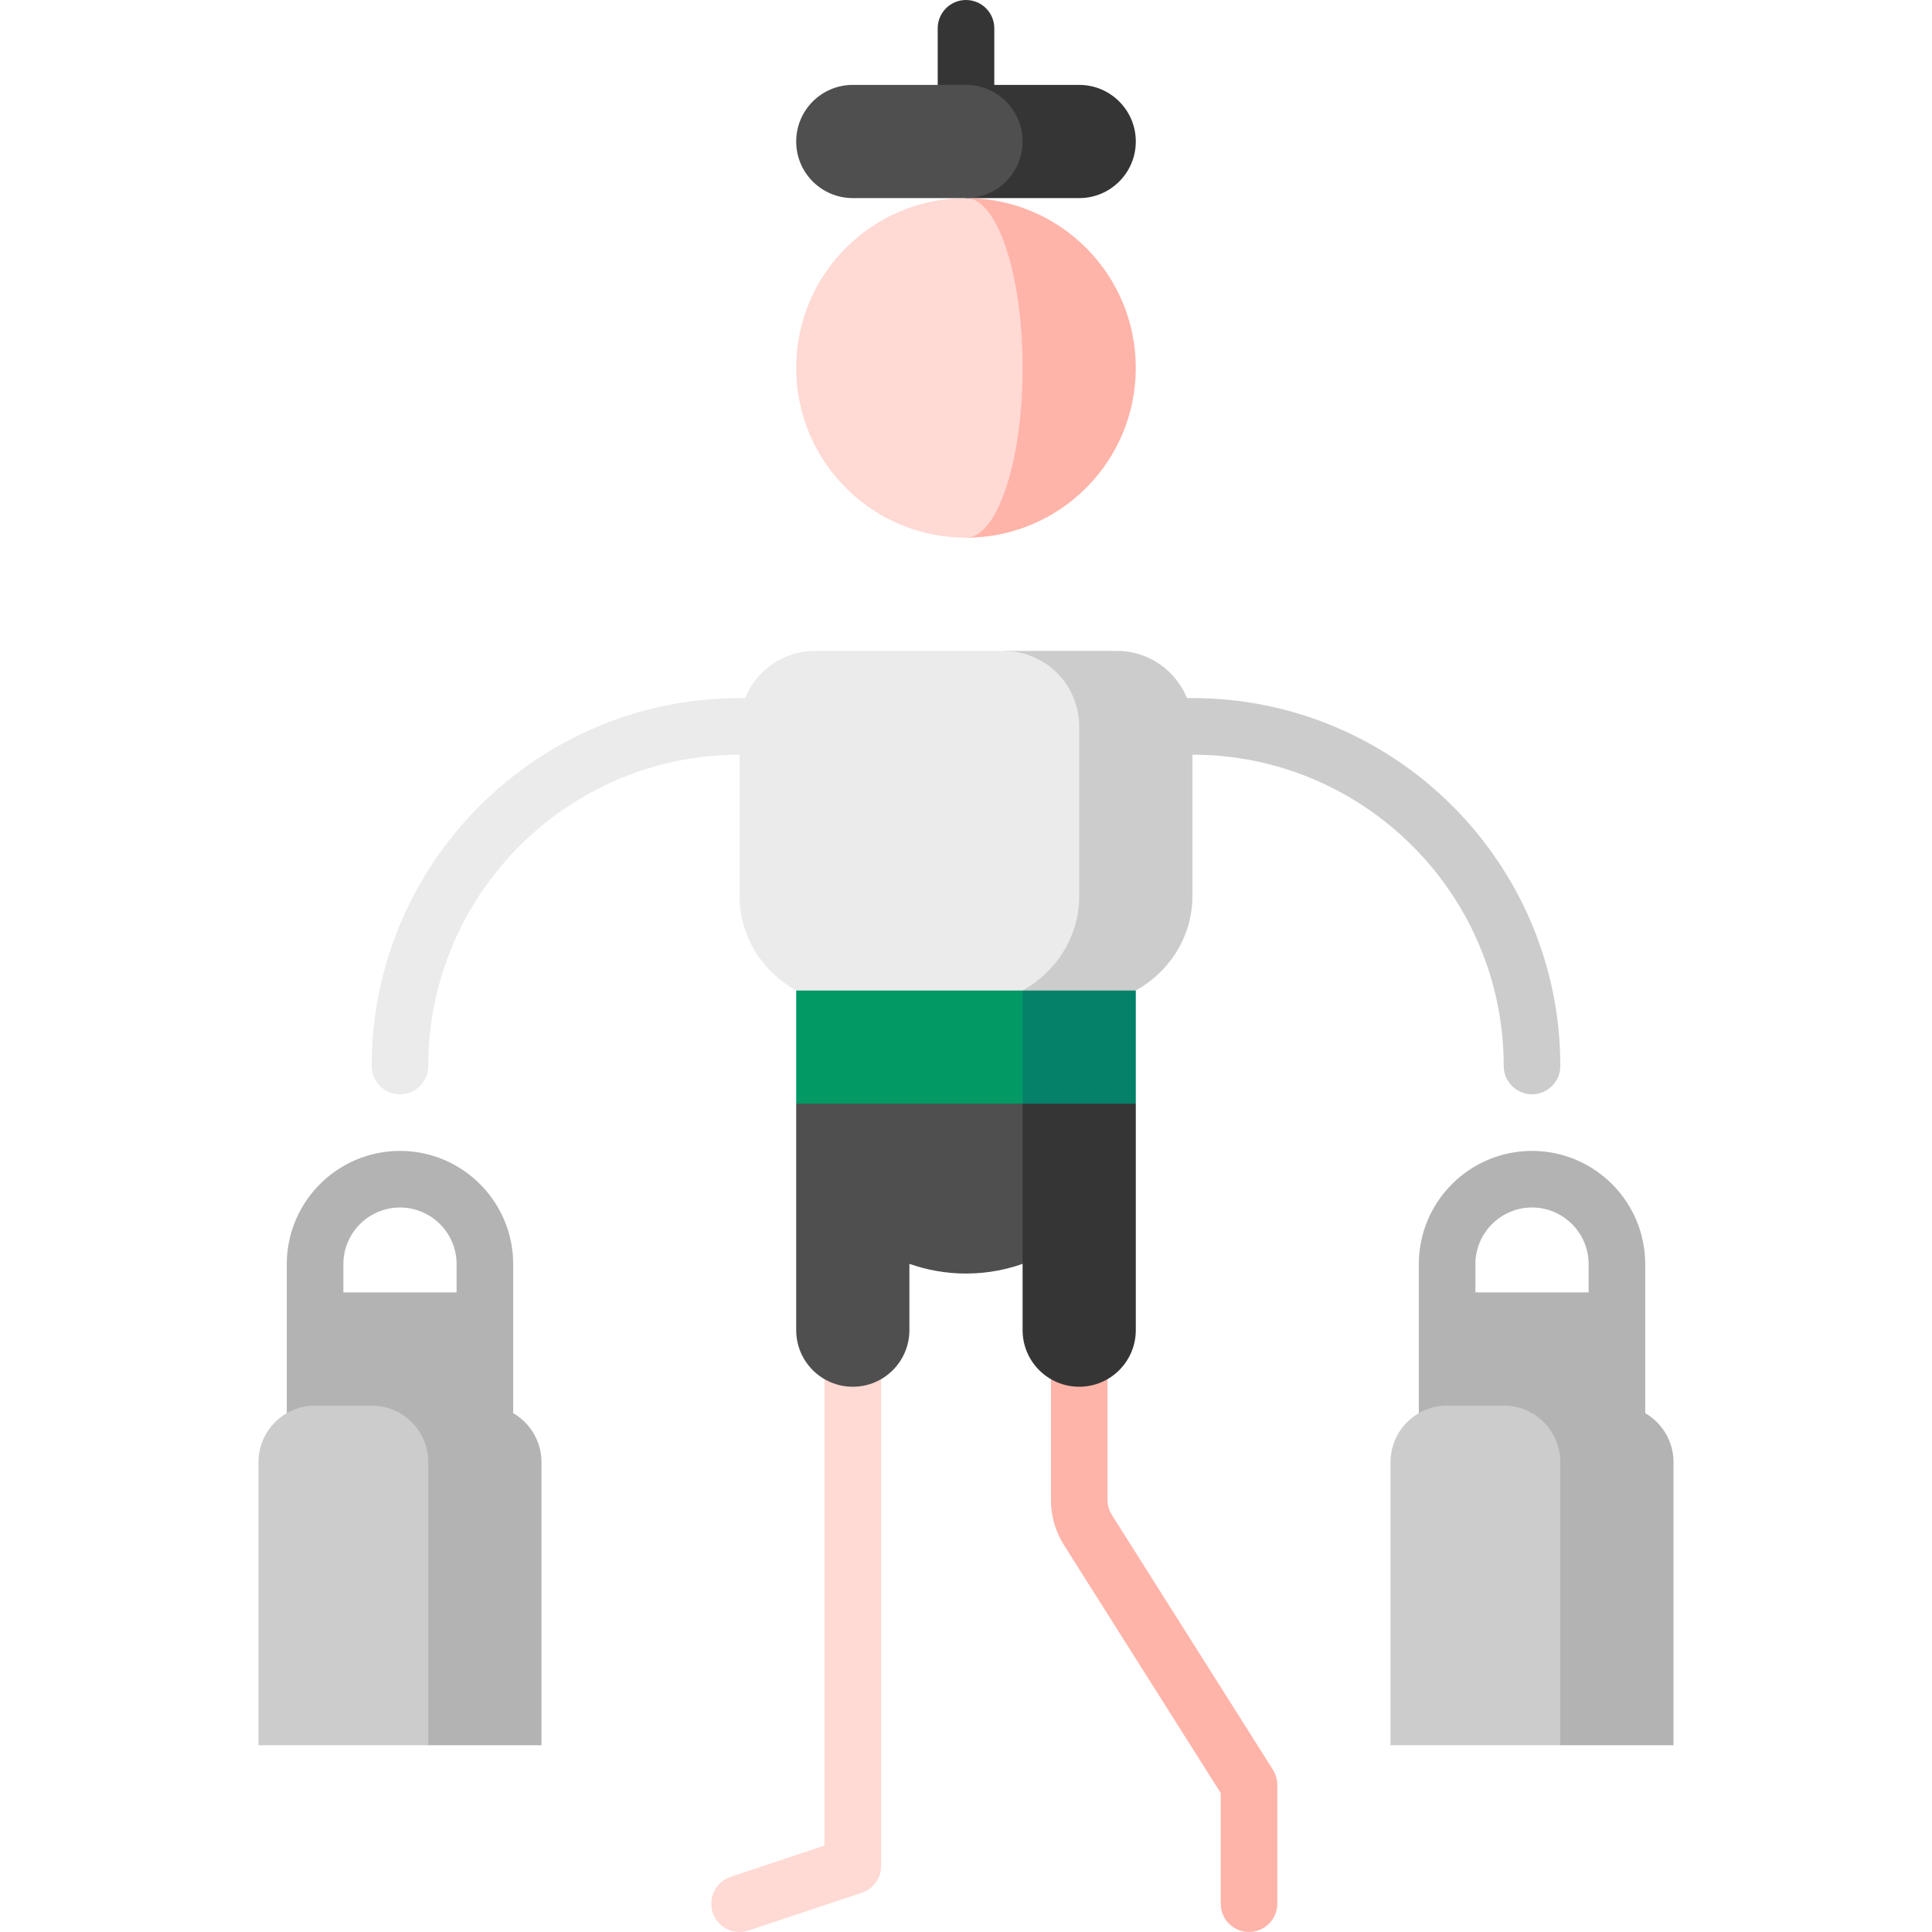 <svg id="Capa_1" enable-background="new 0 0 512 512" height="512" viewBox="0 0 512 512" width="512" xmlns="http://www.w3.org/2000/svg"><g><path d="m136 380h-15v-45c0-8.271-6.729-15-15-15s-15 6.729-15 15v45h-15v-45c0-16.542 13.458-30 30-30s30 13.458 30 30z" fill="#b3b3b3"/><path d="m436 380h-15v-45c0-8.271-6.729-15-15-15s-15 6.729-15 15v45h-15v-45c0-16.542 13.458-30 30-30s30 13.458 30 30z" fill="#b3b3b3"/><path d="m196 185c-53.762 0-97.5 43.738-97.5 97.5 0 4.142 3.358 7.5 7.5 7.5s7.5-3.358 7.5-7.5c0-45.491 37.009-82.5 82.5-82.5h60v-15z" fill="#ebebeb"/><path d="m316 185h-60v15h60c45.491 0 82.5 37.009 82.5 82.5 0 4.142 3.358 7.5 7.5 7.5s7.5-3.358 7.5-7.5c0-53.762-43.738-97.5-97.5-97.5z" fill="#ccc"/><path d="m218.5 292.5v196.592l-24.87 8.29c-3.93 1.31-6.053 5.557-4.744 9.487 1.31 3.93 5.559 6.054 9.487 4.744l29.998-10c3.063-1.021 5.128-3.887 5.128-7.115v-201.998z" fill="#ffd9d4"/><path d="m337.339 468.992-42.674-67.502c-.762-1.204-1.165-2.583-1.165-3.99v-105h-15v105c0 4.252 1.208 8.407 3.489 12.01l41.511 65.662v29.328c0 4.142 3.358 7.5 7.5 7.5s7.5-3.358 7.5-7.5v-31.5c0-1.419-.402-2.809-1.161-4.008z" fill="#ffb4a9"/><path d="m256 0c-4.142 0-7.5 3.358-7.5 7.5v30h15v-30c0-4.142-3.358-7.5-7.5-7.5z" fill="#353535"/><path d="m83.5 342.5h45v45h-45z" fill="#b3b3b3"/><path d="m128.5 372.5h-30l15 90h30v-75c0-8.284-6.716-15-15-15z" fill="#b3b3b3"/><path d="m98.5 372.5h-15c-8.284 0-15 6.716-15 15v75h45v-75c0-8.284-6.716-15-15-15z" fill="#ccc"/><path d="m383.5 342.5h45v45h-45z" fill="#b3b3b3"/><path d="m428.5 372.5h-30l15 90h30v-75c0-8.284-6.716-15-15-15z" fill="#b3b3b3"/><path d="m398.5 372.5h-15c-8.284 0-15 6.716-15 15v75h45v-75c0-8.284-6.716-15-15-15z" fill="#ccc"/><path d="m256 52.5v90c24.853 0 45-20.147 45-45s-20.147-45-45-45z" fill="#ffb4a9"/><path d="m271 97.5c0-24.853-6.716-45-15-45-24.853 0-45 20.147-45 45s20.147 45 45 45c8.284 0 15-20.147 15-45z" fill="#ffd9d4"/><path d="m286 22.5h-30v30h30c8.284 0 15-6.716 15-15s-6.716-15-15-15z" fill="#353535"/><path d="m271 37.5c0-8.284-6.716-15-15-15h-30c-8.284 0-15 6.716-15 15s6.716 15 15 15h30c8.284 0 15-6.716 15-15z" fill="#4f4f4f"/><path d="m296 172.5h-30l-25 105 60-15c8.964-4.993 15-14.315 15-25v-45c0-11.046-8.955-20-20-20z" fill="#ccc"/><path d="m266 172.5h-50c-11.046 0-20 8.954-20 20v45c0 10.685 6.036 20.007 15 25l60 15v-15c8.964-4.993 15-14.315 15-25v-45c0-11.046-8.955-20-20-20z" fill="#ebebeb"/><path d="m286 267.5s-75 25.002-75 25.002v59.998c0 8.284 6.716 15 15 15s15-6.716 15-15v-17.571c4.693 1.659 9.739 2.571 15 2.571 11.528 0 22.038-4.339 30-11.467z" fill="#4f4f4f"/><path d="m271 277.5v75c0 8.284 6.716 15 15 15s15-6.716 15-15v-60z" fill="#353535"/><path d="m301 292.5h-30l-15-15 15-15h30z" fill="#048168"/><path d="m211 262.5h60v30h-60z" fill="#029965"/></g></svg>